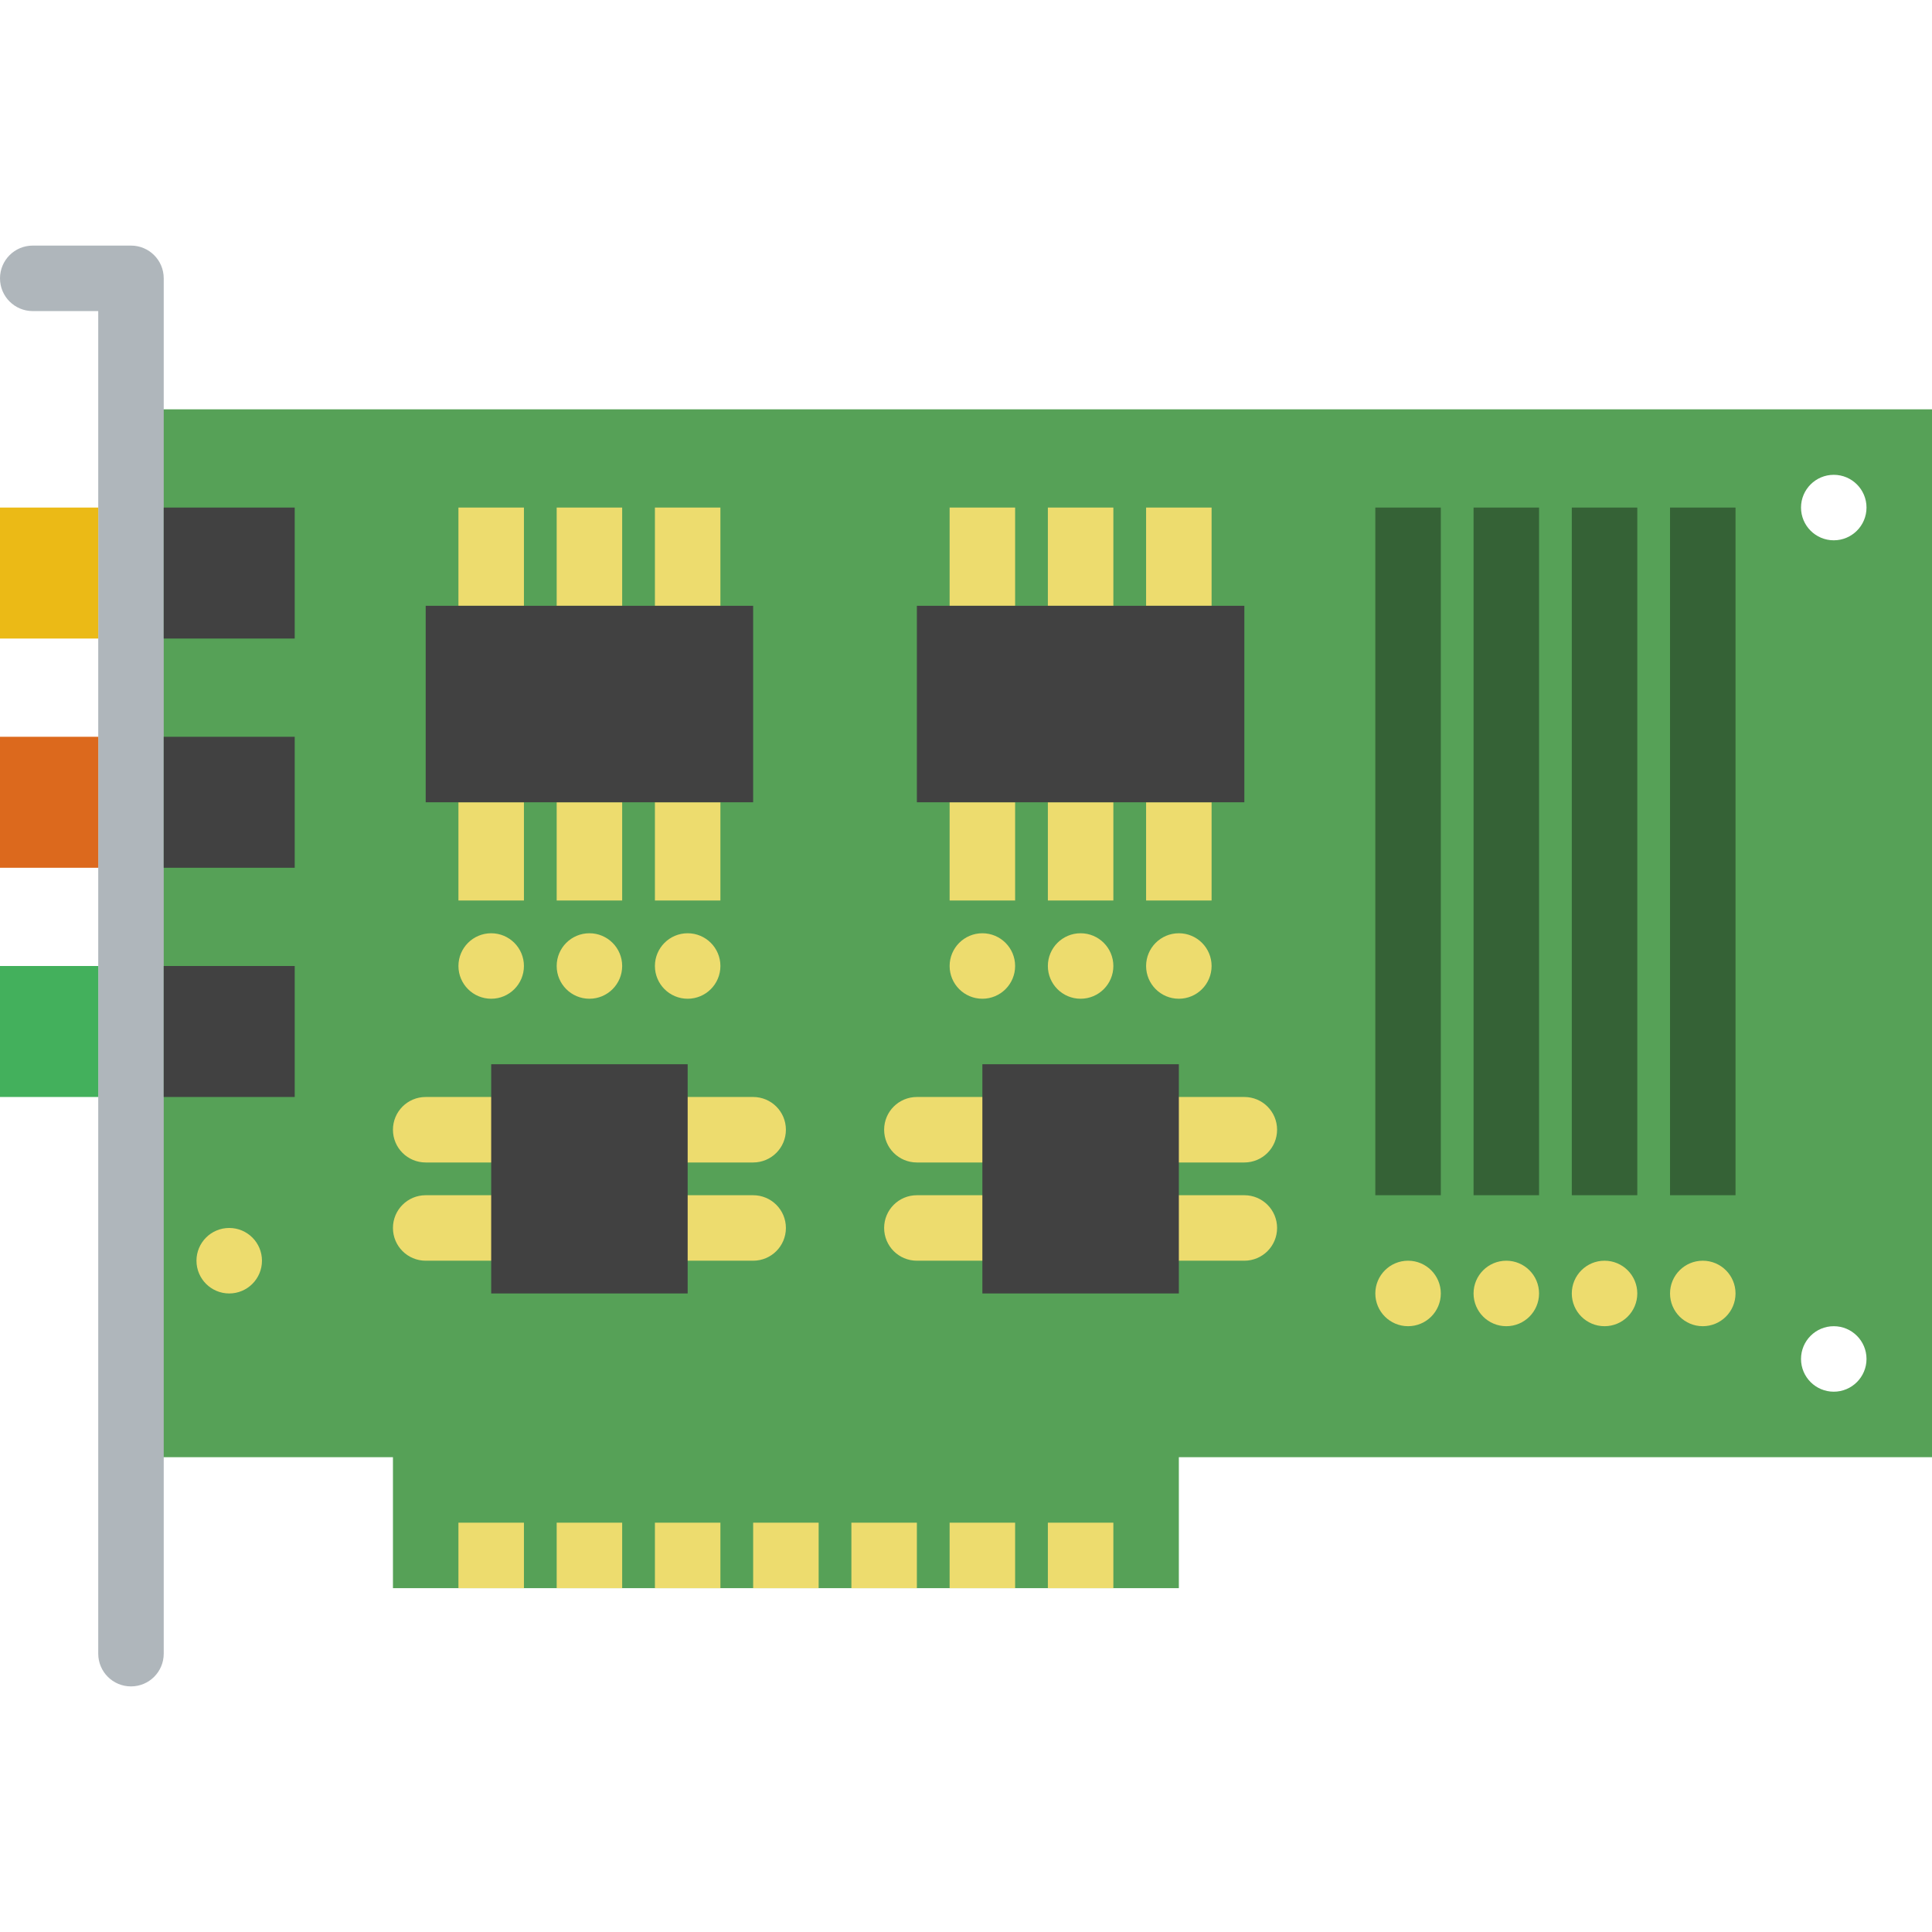 <?xml version="1.0" encoding="UTF-8" standalone="no"?>
<!-- Uploaded to: SVG Repo, www.svgrepo.com, Generator: SVG Repo Mixer Tools -->

<svg
   version="1.1"
   id="Capa_1"
   viewBox="0 0 59 59"
   xml:space="preserve"
   sodipodi:docname="sound-card.svg"
   inkscape:version="1.4.2 (ebf0e940, 2025-05-08)"
   xmlns:inkscape="http://www.inkscape.org/namespaces/inkscape"
   xmlns:sodipodi="http://sodipodi.sourceforge.net/DTD/sodipodi-0.dtd"
   xmlns="http://www.w3.org/2000/svg"
   xmlns:svg="http://www.w3.org/2000/svg"><defs
   id="defs48" /><sodipodi:namedview
   id="namedview48"
   pagecolor="#505050"
   bordercolor="#eeeeee"
   borderopacity="1"
   inkscape:showpageshadow="0"
   inkscape:pageopacity="0"
   inkscape:pagecheckerboard="0"
   inkscape:deskcolor="#505050"
   inkscape:zoom="4.99301"
   inkscape:cx="34.648438"
   inkscape:cy="27.538499"
   inkscape:window-width="1384"
   inkscape:window-height="760"
   inkscape:window-x="537"
   inkscape:window-y="155"
   inkscape:window-maximized="0"
   inkscape:current-layer="Capa_1" />
<circle
   style="fill:#1081E0;"
   cx="7"
   cy="41.5"
   r="1"
   id="circle1" />
<path
   style="fill:#56a157;fill-opacity:1"
   d="M4,12.5v32h8v4h24v-4h23v-32H4z M56,42.5c-0.552,0-1-0.448-1-1s0.448-1,1-1s1,0.448,1,1  S56.552,42.5,56,42.5z M56,16.5c-0.552,0-1-0.448-1-1s0.448-1,1-1s1,0.448,1,1S56.552,16.5,56,16.5z"
   id="path1" />
<path
   style="fill:#afb6bb;fill-opacity:1"
   d="M4,7.5H1c-0.553,0-1,0.447-1,1s0.447,1,1,1h2v41c0,0.553,0.447,1,1,1s1-0.447,1-1v-42  C5,7.947,4.553,7.5,4,7.5z"
   id="path2" />
<rect
   y="15.5"
   style="fill:#EBBA16;"
   width="3"
   height="4"
   id="rect2" />
<rect
   x="5"
   y="15.5"
   style="fill:#414141;fill-opacity:1"
   width="4"
   height="4"
   id="rect3" />
<rect
   y="22.5"
   style="fill:#DC691D;"
   width="3"
   height="4"
   id="rect4" />
<rect
   x="5"
   y="22.5"
   style="fill:#414141;fill-opacity:1"
   width="4"
   height="4"
   id="rect5" />
<rect
   y="29.5"
   style="fill:#43B05C;"
   width="3"
   height="4"
   id="rect6" />
<rect
   x="5"
   y="29.5"
   style="fill:#414141;fill-opacity:1"
   width="4"
   height="4"
   id="rect7" />
<g
   id="g14">
	<rect
   x="14"
   y="46.5"
   style="fill:#eddc6e;fill-opacity:1"
   width="2"
   height="2"
   id="rect8" />
	<rect
   x="17"
   y="46.5"
   style="fill:#eddc6e;fill-opacity:1"
   width="2"
   height="2"
   id="rect9" />
	<rect
   x="20"
   y="46.5"
   style="fill:#eddc6e;fill-opacity:1"
   width="2"
   height="2"
   id="rect10" />
	<rect
   x="23"
   y="46.5"
   style="fill:#eddc6e;fill-opacity:1"
   width="2"
   height="2"
   id="rect11" />
	<rect
   x="26"
   y="46.5"
   style="fill:#eddc6e;fill-opacity:1"
   width="2"
   height="2"
   id="rect12" />
	<rect
   x="29"
   y="46.5"
   style="fill:#eddc6e;fill-opacity:1"
   width="2"
   height="2"
   id="rect13" />
	<rect
   x="32"
   y="46.5"
   style="fill:#eddc6e;fill-opacity:1"
   width="2"
   height="2"
   id="rect14" />
</g>
<g
   id="g18">
	<rect
   x="51"
   y="15.5"
   style="fill:#356236;fill-opacity:1"
   width="2"
   height="21"
   id="rect15" />
	<rect
   x="48"
   y="15.5"
   style="fill:#356236;fill-opacity:1"
   width="2"
   height="21"
   id="rect16" />
	<rect
   x="45"
   y="15.5"
   style="fill:#356236;fill-opacity:1"
   width="2"
   height="21"
   id="rect17" />
	<rect
   x="42"
   y="15.5"
   style="fill:#356236;fill-opacity:1"
   width="2"
   height="21"
   id="rect18" />
</g>
<rect
   x="29"
   y="15.5"
   style="fill:#eddc6e;fill-opacity:1"
   width="2"
   height="3"
   id="rect19" />
<rect
   x="32"
   y="15.5"
   style="fill:#eddc6e;fill-opacity:1"
   width="2"
   height="3"
   id="rect20" />
<rect
   x="35"
   y="15.5"
   style="fill:#eddc6e;fill-opacity:1"
   width="2"
   height="3"
   id="rect21" />
<rect
   x="29"
   y="24.5"
   style="fill:#eddc6e;fill-opacity:1"
   width="2"
   height="3"
   id="rect22" />
<rect
   x="32"
   y="24.5"
   style="fill:#eddc6e;fill-opacity:1"
   width="2"
   height="3"
   id="rect23" />
<rect
   x="35"
   y="24.5"
   style="fill:#eddc6e;fill-opacity:1"
   width="2"
   height="3"
   id="rect24" />
<rect
   x="14"
   y="15.5"
   style="fill:#eddc6e;fill-opacity:1"
   width="2"
   height="3"
   id="rect25" />
<rect
   x="17"
   y="15.5"
   style="fill:#eddc6e;fill-opacity:1"
   width="2"
   height="3"
   id="rect26" />
<rect
   x="20"
   y="15.5"
   style="fill:#eddc6e;fill-opacity:1"
   width="2"
   height="3"
   id="rect27" />
<rect
   x="14"
   y="24.5"
   style="fill:#eddc6e;fill-opacity:1"
   width="2"
   height="3"
   id="rect28" />
<rect
   x="17"
   y="24.5"
   style="fill:#eddc6e;fill-opacity:1"
   width="2"
   height="3"
   id="rect29" />
<rect
   x="20"
   y="24.5"
   style="fill:#eddc6e;fill-opacity:1"
   width="2"
   height="3"
   id="rect30" />
<circle
   style="fill:#eddc6e;fill-opacity:1"
   cx="21"
   cy="29.5"
   r="1"
   id="circle30" />
<circle
   style="fill:#eddc6e;fill-opacity:1"
   cx="7"
   cy="38.5"
   r="1"
   id="circle31" />
<circle
   style="fill:#eddc6e;fill-opacity:1"
   cx="18"
   cy="29.5"
   r="1"
   id="circle32" />
<circle
   style="fill:#eddc6e;fill-opacity:1"
   cx="15"
   cy="29.5"
   r="1"
   id="circle33" />
<path
   style="fill:#eddc6e;fill-opacity:1"
   d="M23,35.5h-2c-0.553,0-1-0.447-1-1s0.447-1,1-1h2c0.553,0,1,0.447,1,1S23.553,35.5,23,35.5z"
   id="path33" />
<path
   style="fill:#eddc6e;fill-opacity:1"
   d="M23,38.5h-2c-0.553,0-1-0.447-1-1s0.447-1,1-1h2c0.553,0,1,0.447,1,1S23.553,38.5,23,38.5z"
   id="path34" />
<path
   style="fill:#eddc6e;fill-opacity:1"
   d="M15,35.5h-2c-0.553,0-1-0.447-1-1s0.447-1,1-1h2c0.553,0,1,0.447,1,1S15.553,35.5,15,35.5z"
   id="path35" />
<path
   style="fill:#eddc6e;fill-opacity:1"
   d="M15,38.5h-2c-0.553,0-1-0.447-1-1s0.447-1,1-1h2c0.553,0,1,0.447,1,1S15.553,38.5,15,38.5z"
   id="path36" />
<circle
   style="fill:#eddc6e;fill-opacity:1"
   cx="36"
   cy="29.5"
   r="1"
   id="circle36" />
<circle
   style="fill:#eddc6e;fill-opacity:1"
   cx="33"
   cy="29.5"
   r="1"
   id="circle37" />
<circle
   style="fill:#eddc6e;fill-opacity:1"
   cx="43"
   cy="39.5"
   r="1"
   id="circle38" />
<circle
   style="fill:#eddc6e;fill-opacity:1"
   cx="46"
   cy="39.5"
   r="1"
   id="circle39" />
<circle
   style="fill:#eddc6e;fill-opacity:1"
   cx="49"
   cy="39.5"
   r="1"
   id="circle40" />
<circle
   style="fill:#eddc6e;fill-opacity:1"
   cx="52"
   cy="39.5"
   r="1"
   id="circle41" />
<circle
   style="fill:#eddc6e;fill-opacity:1"
   cx="30"
   cy="29.5"
   r="1"
   id="circle42" />
<path
   style="fill:#eddc6e;fill-opacity:1"
   d="M38,35.5h-2c-0.553,0-1-0.447-1-1s0.447-1,1-1h2c0.553,0,1,0.447,1,1S38.553,35.5,38,35.5z"
   id="path42" />
<path
   style="fill:#eddc6e;fill-opacity:1"
   d="M38,38.5h-2c-0.553,0-1-0.447-1-1s0.447-1,1-1h2c0.553,0,1,0.447,1,1S38.553,38.5,38,38.5z"
   id="path43" />
<path
   style="fill:#eddc6e;fill-opacity:1"
   d="M30,35.5h-2c-0.553,0-1-0.447-1-1s0.447-1,1-1h2c0.553,0,1,0.447,1,1S30.553,35.5,30,35.5z"
   id="path44" />
<path
   style="fill:#eddc6e;fill-opacity:1"
   d="M30,38.5h-2c-0.553,0-1-0.447-1-1s0.447-1,1-1h2c0.553,0,1,0.447,1,1S30.553,38.5,30,38.5z"
   id="path45" />
<rect
   x="28"
   y="18.5"
   style="fill:#414141;fill-opacity:1"
   width="10"
   height="6"
   id="rect45" />
<rect
   x="13"
   y="18.5"
   style="fill:#414141;fill-opacity:1"
   width="10"
   height="6"
   id="rect46" />
<rect
   x="15"
   y="32.5"
   style="fill:#414141;fill-opacity:1"
   width="6"
   height="7"
   id="rect47" />
<rect
   x="30"
   y="32.5"
   style="fill:#414141;fill-opacity:1"
   width="6"
   height="7"
   id="rect48" />
</svg>
